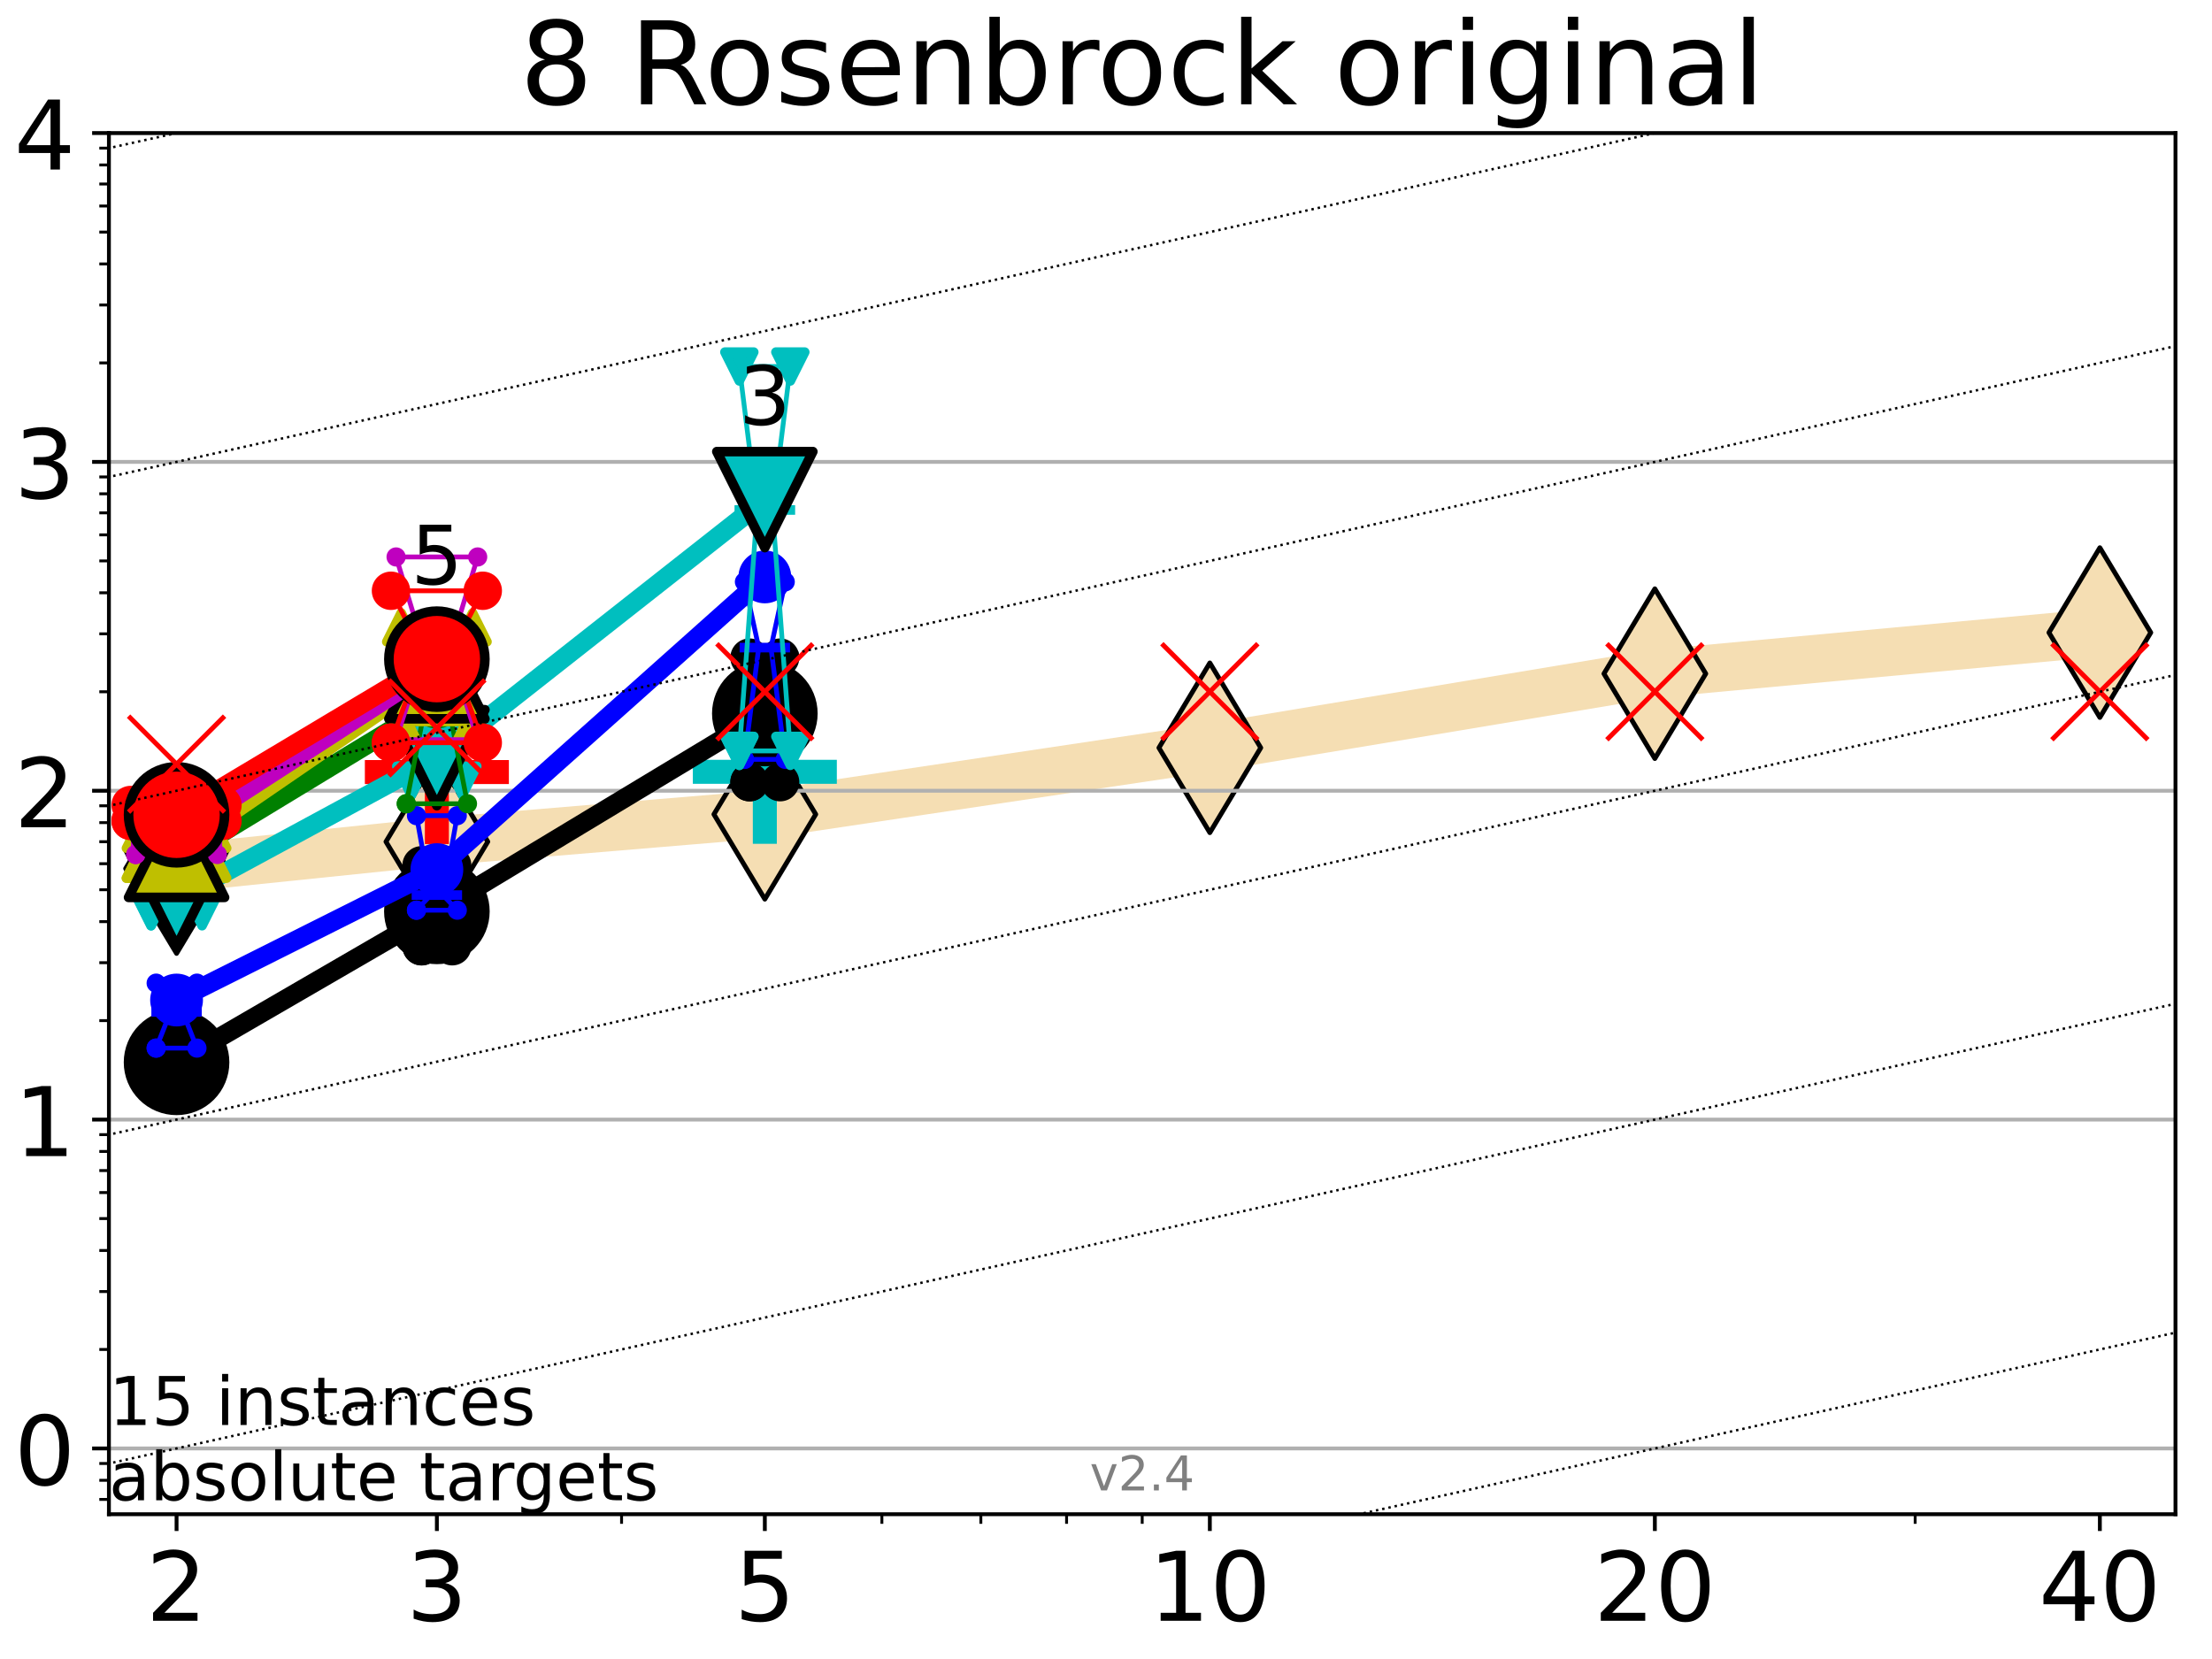 <?xml version="1.0" encoding="utf-8" standalone="no"?>
<!DOCTYPE svg PUBLIC "-//W3C//DTD SVG 1.1//EN"
  "http://www.w3.org/Graphics/SVG/1.1/DTD/svg11.dtd">
<!-- Created with matplotlib (https://matplotlib.org/) -->
<svg height="345.6pt" version="1.1" viewBox="0 0 460.8 345.6" width="460.8pt" xmlns="http://www.w3.org/2000/svg" xmlns:xlink="http://www.w3.org/1999/xlink">
 <defs>
  <style type="text/css">*{stroke-linecap:butt;stroke-linejoin:round;}</style>
 </defs>
 <g id="figure_1">
  <g id="patch_1">
   <path d="M 0 345.6 
L 460.8 345.6 
L 460.8 0 
L 0 0 
z
" style="fill:#ffffff;"/>
  </g>
  <g id="axes_1">
   <g id="patch_2">
    <path d="M 22.69 315.44 
L 453.192 315.44 
L 453.192 27.72 
L 22.69 27.72 
z
" style="fill:#ffffff;"/>
   </g>
   <g id="line2d_1">
    <path clip-path="url(#p4c680c9254)" d="M 36.781 180.936 
L 91.009 175.341 
L 159.329 169.635 
L 252.032 155.779 
L 344.736 140.34 
L 437.439 131.778 
" style="fill:none;stroke:#f5deb3;stroke-linecap:square;stroke-width:10;"/>
    <defs>
     <path d="M -0 17.678 
L 10.607 0 
L 0 -17.678 
L -10.607 -0 
z
" id="m75c52bcaf4" style="stroke:#000000;stroke-linejoin:miter;"/>
    </defs>
    <g clip-path="url(#p4c680c9254)">
     <use style="fill:#f5deb3;stroke:#000000;stroke-linejoin:miter;" x="36.781" xlink:href="#m75c52bcaf4" y="180.936"/>
     <use style="fill:#f5deb3;stroke:#000000;stroke-linejoin:miter;" x="91.009" xlink:href="#m75c52bcaf4" y="175.341"/>
     <use style="fill:#f5deb3;stroke:#000000;stroke-linejoin:miter;" x="159.329" xlink:href="#m75c52bcaf4" y="169.635"/>
     <use style="fill:#f5deb3;stroke:#000000;stroke-linejoin:miter;" x="252.032" xlink:href="#m75c52bcaf4" y="155.779"/>
     <use style="fill:#f5deb3;stroke:#000000;stroke-linejoin:miter;" x="344.736" xlink:href="#m75c52bcaf4" y="140.34"/>
     <use style="fill:#f5deb3;stroke:#000000;stroke-linejoin:miter;" x="437.439" xlink:href="#m75c52bcaf4" y="131.778"/>
    </g>
   </g>
   <g id="line2d_2">
    <defs>
     <path d="M -15 0 
L 15 0 
M 0 15 
L 0 -15 
" id="ma7483a4c95" style="stroke:#00bfbf;stroke-width:5;"/>
    </defs>
    <g clip-path="url(#p4c680c9254)">
     <use style="fill:#00bfbf;stroke:#00bfbf;stroke-width:5;" x="159.329" xlink:href="#ma7483a4c95" y="160.779"/>
    </g>
   </g>
   <g id="line2d_3">
    <defs>
     <path d="M -15 0 
L 15 0 
M 0 15 
L 0 -15 
" id="m744d5985a6" style="stroke:#ff0000;stroke-width:5;"/>
    </defs>
    <g clip-path="url(#p4c680c9254)">
     <use style="fill:#ff0000;stroke:#ff0000;stroke-width:5;" x="91.009" xlink:href="#m744d5985a6" y="160.831"/>
    </g>
   </g>
   <g id="matplotlib.axis_1">
    <g id="xtick_1">
     <g id="line2d_4">
      <defs>
       <path d="M 0 0 
L 0 3.5 
" id="mbab78d0d53" style="stroke:#000000;stroke-width:0.8;"/>
      </defs>
      <g>
       <use style="stroke:#000000;stroke-width:0.8;" x="36.781" xlink:href="#mbab78d0d53" y="315.44"/>
      </g>
     </g>
     <g id="text_1">
      <!-- 2 -->
      <g transform="translate(30.419 337.637)scale(0.2 -0.2)">
       <defs>
        <path d="M 19.188 8.297 
L 53.609 8.297 
L 53.609 0 
L 7.328 0 
L 7.328 8.297 
Q 12.938 14.109 22.625 23.891 
Q 32.328 33.688 34.812 36.531 
Q 39.547 41.844 41.422 45.531 
Q 43.312 49.219 43.312 52.781 
Q 43.312 58.594 39.234 62.25 
Q 35.156 65.922 28.609 65.922 
Q 23.969 65.922 18.812 64.312 
Q 13.672 62.703 7.812 59.422 
L 7.812 69.391 
Q 13.766 71.781 18.938 73 
Q 24.125 74.219 28.422 74.219 
Q 39.75 74.219 46.484 68.547 
Q 53.219 62.891 53.219 53.422 
Q 53.219 48.922 51.531 44.891 
Q 49.859 40.875 45.406 35.406 
Q 44.188 33.984 37.641 27.219 
Q 31.109 20.453 19.188 8.297 
z
" id="DejaVuSans-50"/>
       </defs>
       <use xlink:href="#DejaVuSans-50"/>
      </g>
     </g>
    </g>
    <g id="xtick_2">
     <g id="line2d_5">
      <g>
       <use style="stroke:#000000;stroke-width:0.8;" x="91.009" xlink:href="#mbab78d0d53" y="315.44"/>
      </g>
     </g>
     <g id="text_2">
      <!-- 3 -->
      <g transform="translate(84.647 337.637)scale(0.2 -0.2)">
       <defs>
        <path d="M 40.578 39.312 
Q 47.656 37.797 51.625 33 
Q 55.609 28.219 55.609 21.188 
Q 55.609 10.406 48.188 4.484 
Q 40.766 -1.422 27.094 -1.422 
Q 22.516 -1.422 17.656 -0.516 
Q 12.797 0.391 7.625 2.203 
L 7.625 11.719 
Q 11.719 9.328 16.594 8.109 
Q 21.484 6.891 26.812 6.891 
Q 36.078 6.891 40.938 10.547 
Q 45.797 14.203 45.797 21.188 
Q 45.797 27.641 41.281 31.266 
Q 36.766 34.906 28.719 34.906 
L 20.219 34.906 
L 20.219 43.016 
L 29.109 43.016 
Q 36.375 43.016 40.234 45.922 
Q 44.094 48.828 44.094 54.297 
Q 44.094 59.906 40.109 62.906 
Q 36.141 65.922 28.719 65.922 
Q 24.656 65.922 20.016 65.031 
Q 15.375 64.156 9.812 62.312 
L 9.812 71.094 
Q 15.438 72.656 20.344 73.438 
Q 25.25 74.219 29.594 74.219 
Q 40.828 74.219 47.359 69.109 
Q 53.906 64.016 53.906 55.328 
Q 53.906 49.266 50.438 45.094 
Q 46.969 40.922 40.578 39.312 
z
" id="DejaVuSans-51"/>
       </defs>
       <use xlink:href="#DejaVuSans-51"/>
      </g>
     </g>
    </g>
    <g id="xtick_3">
     <g id="line2d_6">
      <g>
       <use style="stroke:#000000;stroke-width:0.8;" x="159.329" xlink:href="#mbab78d0d53" y="315.44"/>
      </g>
     </g>
     <g id="text_3">
      <!-- 5 -->
      <g transform="translate(152.966 337.637)scale(0.2 -0.2)">
       <defs>
        <path d="M 10.797 72.906 
L 49.516 72.906 
L 49.516 64.594 
L 19.828 64.594 
L 19.828 46.734 
Q 21.969 47.469 24.109 47.828 
Q 26.266 48.188 28.422 48.188 
Q 40.625 48.188 47.75 41.5 
Q 54.891 34.812 54.891 23.391 
Q 54.891 11.625 47.562 5.094 
Q 40.234 -1.422 26.906 -1.422 
Q 22.312 -1.422 17.547 -0.641 
Q 12.797 0.141 7.719 1.703 
L 7.719 11.625 
Q 12.109 9.234 16.797 8.062 
Q 21.484 6.891 26.703 6.891 
Q 35.156 6.891 40.078 11.328 
Q 45.016 15.766 45.016 23.391 
Q 45.016 31 40.078 35.438 
Q 35.156 39.891 26.703 39.891 
Q 22.75 39.891 18.812 39.016 
Q 14.891 38.141 10.797 36.281 
z
" id="DejaVuSans-53"/>
       </defs>
       <use xlink:href="#DejaVuSans-53"/>
      </g>
     </g>
    </g>
    <g id="xtick_4">
     <g id="line2d_7">
      <g>
       <use style="stroke:#000000;stroke-width:0.8;" x="252.032" xlink:href="#mbab78d0d53" y="315.44"/>
      </g>
     </g>
     <g id="text_4">
      <!-- 10 -->
      <g transform="translate(239.307 337.637)scale(0.2 -0.2)">
       <defs>
        <path d="M 12.406 8.297 
L 28.516 8.297 
L 28.516 63.922 
L 10.984 60.406 
L 10.984 69.391 
L 28.422 72.906 
L 38.281 72.906 
L 38.281 8.297 
L 54.391 8.297 
L 54.391 0 
L 12.406 0 
z
" id="DejaVuSans-49"/>
        <path d="M 31.781 66.406 
Q 24.172 66.406 20.328 58.906 
Q 16.5 51.422 16.5 36.375 
Q 16.5 21.391 20.328 13.891 
Q 24.172 6.391 31.781 6.391 
Q 39.453 6.391 43.281 13.891 
Q 47.125 21.391 47.125 36.375 
Q 47.125 51.422 43.281 58.906 
Q 39.453 66.406 31.781 66.406 
z
M 31.781 74.219 
Q 44.047 74.219 50.516 64.516 
Q 56.984 54.828 56.984 36.375 
Q 56.984 17.969 50.516 8.266 
Q 44.047 -1.422 31.781 -1.422 
Q 19.531 -1.422 13.062 8.266 
Q 6.594 17.969 6.594 36.375 
Q 6.594 54.828 13.062 64.516 
Q 19.531 74.219 31.781 74.219 
z
" id="DejaVuSans-48"/>
       </defs>
       <use xlink:href="#DejaVuSans-49"/>
       <use x="63.623" xlink:href="#DejaVuSans-48"/>
      </g>
     </g>
    </g>
    <g id="xtick_5">
     <g id="line2d_8">
      <g>
       <use style="stroke:#000000;stroke-width:0.8;" x="344.736" xlink:href="#mbab78d0d53" y="315.44"/>
      </g>
     </g>
     <g id="text_5">
      <!-- 20 -->
      <g transform="translate(332.011 337.637)scale(0.2 -0.2)">
       <use xlink:href="#DejaVuSans-50"/>
       <use x="63.623" xlink:href="#DejaVuSans-48"/>
      </g>
     </g>
    </g>
    <g id="xtick_6">
     <g id="line2d_9">
      <g>
       <use style="stroke:#000000;stroke-width:0.8;" x="437.439" xlink:href="#mbab78d0d53" y="315.44"/>
      </g>
     </g>
     <g id="text_6">
      <!-- 40 -->
      <g transform="translate(424.714 337.637)scale(0.2 -0.2)">
       <defs>
        <path d="M 37.797 64.312 
L 12.891 25.391 
L 37.797 25.391 
z
M 35.203 72.906 
L 47.609 72.906 
L 47.609 25.391 
L 58.016 25.391 
L 58.016 17.188 
L 47.609 17.188 
L 47.609 0 
L 37.797 0 
L 37.797 17.188 
L 4.891 17.188 
L 4.891 26.703 
z
" id="DejaVuSans-52"/>
       </defs>
       <use xlink:href="#DejaVuSans-52"/>
       <use x="63.623" xlink:href="#DejaVuSans-48"/>
      </g>
     </g>
    </g>
    <g id="xtick_7">
     <g id="line2d_10">
      <defs>
       <path d="M 0 0 
L 0 2 
" id="m9433dffe07" style="stroke:#000000;stroke-width:0.6;"/>
      </defs>
      <g>
       <use style="stroke:#000000;stroke-width:0.6;" x="129.485" xlink:href="#m9433dffe07" y="315.44"/>
      </g>
     </g>
    </g>
    <g id="xtick_8">
     <g id="line2d_11">
      <g>
       <use style="stroke:#000000;stroke-width:0.6;" x="183.713" xlink:href="#m9433dffe07" y="315.44"/>
      </g>
     </g>
    </g>
    <g id="xtick_9">
     <g id="line2d_12">
      <g>
       <use style="stroke:#000000;stroke-width:0.6;" x="204.329" xlink:href="#m9433dffe07" y="315.44"/>
      </g>
     </g>
    </g>
    <g id="xtick_10">
     <g id="line2d_13">
      <g>
       <use style="stroke:#000000;stroke-width:0.6;" x="222.188" xlink:href="#m9433dffe07" y="315.44"/>
      </g>
     </g>
    </g>
    <g id="xtick_11">
     <g id="line2d_14">
      <g>
       <use style="stroke:#000000;stroke-width:0.6;" x="237.941" xlink:href="#m9433dffe07" y="315.44"/>
      </g>
     </g>
    </g>
    <g id="xtick_12">
     <g id="line2d_15">
      <g>
       <use style="stroke:#000000;stroke-width:0.6;" x="398.964" xlink:href="#m9433dffe07" y="315.44"/>
      </g>
     </g>
    </g>
   </g>
   <g id="matplotlib.axis_2">
    <g id="ytick_1">
     <g id="line2d_16">
      <path clip-path="url(#p4c680c9254)" d="M 22.69 301.739 
L 453.192 301.739 
" style="fill:none;stroke:#b0b0b0;stroke-linecap:square;stroke-width:0.8;"/>
     </g>
     <g id="line2d_17">
      <defs>
       <path d="M 0 0 
L -3.5 0 
" id="md9d29420f8" style="stroke:#000000;stroke-width:0.8;"/>
      </defs>
      <g>
       <use style="stroke:#000000;stroke-width:0.8;" x="22.69" xlink:href="#md9d29420f8" y="301.739"/>
      </g>
     </g>
     <g id="text_7">
      <!-- 0 -->
      <g transform="translate(2.965 309.337)scale(0.2 -0.2)">
       <use xlink:href="#DejaVuSans-48"/>
      </g>
     </g>
    </g>
    <g id="ytick_2">
     <g id="line2d_18">
      <path clip-path="url(#p4c680c9254)" d="M 22.69 233.234 
L 453.192 233.234 
" style="fill:none;stroke:#b0b0b0;stroke-linecap:square;stroke-width:0.8;"/>
     </g>
     <g id="line2d_19">
      <g>
       <use style="stroke:#000000;stroke-width:0.8;" x="22.69" xlink:href="#md9d29420f8" y="233.234"/>
      </g>
     </g>
     <g id="text_8">
      <!-- 1 -->
      <g transform="translate(2.965 240.833)scale(0.2 -0.2)">
       <use xlink:href="#DejaVuSans-49"/>
      </g>
     </g>
    </g>
    <g id="ytick_3">
     <g id="line2d_20">
      <path clip-path="url(#p4c680c9254)" d="M 22.69 164.73 
L 453.192 164.73 
" style="fill:none;stroke:#b0b0b0;stroke-linecap:square;stroke-width:0.8;"/>
     </g>
     <g id="line2d_21">
      <g>
       <use style="stroke:#000000;stroke-width:0.8;" x="22.69" xlink:href="#md9d29420f8" y="164.73"/>
      </g>
     </g>
     <g id="text_9">
      <!-- 2 -->
      <g transform="translate(2.965 172.328)scale(0.2 -0.2)">
       <use xlink:href="#DejaVuSans-50"/>
      </g>
     </g>
    </g>
    <g id="ytick_4">
     <g id="line2d_22">
      <path clip-path="url(#p4c680c9254)" d="M 22.69 96.225 
L 453.192 96.225 
" style="fill:none;stroke:#b0b0b0;stroke-linecap:square;stroke-width:0.8;"/>
     </g>
     <g id="line2d_23">
      <g>
       <use style="stroke:#000000;stroke-width:0.8;" x="22.69" xlink:href="#md9d29420f8" y="96.225"/>
      </g>
     </g>
     <g id="text_10">
      <!-- 3 -->
      <g transform="translate(2.965 103.823)scale(0.2 -0.2)">
       <use xlink:href="#DejaVuSans-51"/>
      </g>
     </g>
    </g>
    <g id="ytick_5">
     <g id="line2d_24">
      <path clip-path="url(#p4c680c9254)" d="M 22.69 27.72 
L 453.192 27.72 
" style="fill:none;stroke:#b0b0b0;stroke-linecap:square;stroke-width:0.8;"/>
     </g>
     <g id="line2d_25">
      <g>
       <use style="stroke:#000000;stroke-width:0.8;" x="22.69" xlink:href="#md9d29420f8" y="27.72"/>
      </g>
     </g>
     <g id="text_11">
      <!-- 4 -->
      <g transform="translate(2.965 35.318)scale(0.2 -0.2)">
       <use xlink:href="#DejaVuSans-52"/>
      </g>
     </g>
    </g>
    <g id="ytick_6">
     <g id="line2d_26">
      <defs>
       <path d="M 0 0 
L -2 0 
" id="meebbe3488b" style="stroke:#000000;stroke-width:0.6;"/>
      </defs>
      <g>
       <use style="stroke:#000000;stroke-width:0.6;" x="22.69" xlink:href="#meebbe3488b" y="312.351"/>
      </g>
     </g>
    </g>
    <g id="ytick_7">
     <g id="line2d_27">
      <g>
       <use style="stroke:#000000;stroke-width:0.6;" x="22.69" xlink:href="#meebbe3488b" y="308.378"/>
      </g>
     </g>
    </g>
    <g id="ytick_8">
     <g id="line2d_28">
      <g>
       <use style="stroke:#000000;stroke-width:0.6;" x="22.69" xlink:href="#meebbe3488b" y="304.874"/>
      </g>
     </g>
    </g>
    <g id="ytick_9">
     <g id="line2d_29">
      <g>
       <use style="stroke:#000000;stroke-width:0.6;" x="22.69" xlink:href="#meebbe3488b" y="281.117"/>
      </g>
     </g>
    </g>
    <g id="ytick_10">
     <g id="line2d_30">
      <g>
       <use style="stroke:#000000;stroke-width:0.6;" x="22.69" xlink:href="#meebbe3488b" y="269.054"/>
      </g>
     </g>
    </g>
    <g id="ytick_11">
     <g id="line2d_31">
      <g>
       <use style="stroke:#000000;stroke-width:0.6;" x="22.69" xlink:href="#meebbe3488b" y="260.495"/>
      </g>
     </g>
    </g>
    <g id="ytick_12">
     <g id="line2d_32">
      <g>
       <use style="stroke:#000000;stroke-width:0.6;" x="22.69" xlink:href="#meebbe3488b" y="253.856"/>
      </g>
     </g>
    </g>
    <g id="ytick_13">
     <g id="line2d_33">
      <g>
       <use style="stroke:#000000;stroke-width:0.6;" x="22.69" xlink:href="#meebbe3488b" y="248.432"/>
      </g>
     </g>
    </g>
    <g id="ytick_14">
     <g id="line2d_34">
      <g>
       <use style="stroke:#000000;stroke-width:0.6;" x="22.69" xlink:href="#meebbe3488b" y="243.846"/>
      </g>
     </g>
    </g>
    <g id="ytick_15">
     <g id="line2d_35">
      <g>
       <use style="stroke:#000000;stroke-width:0.6;" x="22.69" xlink:href="#meebbe3488b" y="239.873"/>
      </g>
     </g>
    </g>
    <g id="ytick_16">
     <g id="line2d_36">
      <g>
       <use style="stroke:#000000;stroke-width:0.6;" x="22.69" xlink:href="#meebbe3488b" y="236.369"/>
      </g>
     </g>
    </g>
    <g id="ytick_17">
     <g id="line2d_37">
      <g>
       <use style="stroke:#000000;stroke-width:0.6;" x="22.69" xlink:href="#meebbe3488b" y="212.612"/>
      </g>
     </g>
    </g>
    <g id="ytick_18">
     <g id="line2d_38">
      <g>
       <use style="stroke:#000000;stroke-width:0.6;" x="22.69" xlink:href="#meebbe3488b" y="200.549"/>
      </g>
     </g>
    </g>
    <g id="ytick_19">
     <g id="line2d_39">
      <g>
       <use style="stroke:#000000;stroke-width:0.6;" x="22.69" xlink:href="#meebbe3488b" y="191.99"/>
      </g>
     </g>
    </g>
    <g id="ytick_20">
     <g id="line2d_40">
      <g>
       <use style="stroke:#000000;stroke-width:0.6;" x="22.69" xlink:href="#meebbe3488b" y="185.352"/>
      </g>
     </g>
    </g>
    <g id="ytick_21">
     <g id="line2d_41">
      <g>
       <use style="stroke:#000000;stroke-width:0.6;" x="22.69" xlink:href="#meebbe3488b" y="179.927"/>
      </g>
     </g>
    </g>
    <g id="ytick_22">
     <g id="line2d_42">
      <g>
       <use style="stroke:#000000;stroke-width:0.6;" x="22.69" xlink:href="#meebbe3488b" y="175.341"/>
      </g>
     </g>
    </g>
    <g id="ytick_23">
     <g id="line2d_43">
      <g>
       <use style="stroke:#000000;stroke-width:0.6;" x="22.69" xlink:href="#meebbe3488b" y="171.368"/>
      </g>
     </g>
    </g>
    <g id="ytick_24">
     <g id="line2d_44">
      <g>
       <use style="stroke:#000000;stroke-width:0.6;" x="22.69" xlink:href="#meebbe3488b" y="167.864"/>
      </g>
     </g>
    </g>
    <g id="ytick_25">
     <g id="line2d_45">
      <g>
       <use style="stroke:#000000;stroke-width:0.6;" x="22.69" xlink:href="#meebbe3488b" y="144.108"/>
      </g>
     </g>
    </g>
    <g id="ytick_26">
     <g id="line2d_46">
      <g>
       <use style="stroke:#000000;stroke-width:0.6;" x="22.69" xlink:href="#meebbe3488b" y="132.044"/>
      </g>
     </g>
    </g>
    <g id="ytick_27">
     <g id="line2d_47">
      <g>
       <use style="stroke:#000000;stroke-width:0.6;" x="22.69" xlink:href="#meebbe3488b" y="123.486"/>
      </g>
     </g>
    </g>
    <g id="ytick_28">
     <g id="line2d_48">
      <g>
       <use style="stroke:#000000;stroke-width:0.6;" x="22.69" xlink:href="#meebbe3488b" y="116.847"/>
      </g>
     </g>
    </g>
    <g id="ytick_29">
     <g id="line2d_49">
      <g>
       <use style="stroke:#000000;stroke-width:0.6;" x="22.69" xlink:href="#meebbe3488b" y="111.422"/>
      </g>
     </g>
    </g>
    <g id="ytick_30">
     <g id="line2d_50">
      <g>
       <use style="stroke:#000000;stroke-width:0.6;" x="22.69" xlink:href="#meebbe3488b" y="106.836"/>
      </g>
     </g>
    </g>
    <g id="ytick_31">
     <g id="line2d_51">
      <g>
       <use style="stroke:#000000;stroke-width:0.6;" x="22.69" xlink:href="#meebbe3488b" y="102.864"/>
      </g>
     </g>
    </g>
    <g id="ytick_32">
     <g id="line2d_52">
      <g>
       <use style="stroke:#000000;stroke-width:0.6;" x="22.69" xlink:href="#meebbe3488b" y="99.359"/>
      </g>
     </g>
    </g>
    <g id="ytick_33">
     <g id="line2d_53">
      <g>
       <use style="stroke:#000000;stroke-width:0.6;" x="22.69" xlink:href="#meebbe3488b" y="75.603"/>
      </g>
     </g>
    </g>
    <g id="ytick_34">
     <g id="line2d_54">
      <g>
       <use style="stroke:#000000;stroke-width:0.6;" x="22.69" xlink:href="#meebbe3488b" y="63.54"/>
      </g>
     </g>
    </g>
    <g id="ytick_35">
     <g id="line2d_55">
      <g>
       <use style="stroke:#000000;stroke-width:0.6;" x="22.69" xlink:href="#meebbe3488b" y="54.981"/>
      </g>
     </g>
    </g>
    <g id="ytick_36">
     <g id="line2d_56">
      <g>
       <use style="stroke:#000000;stroke-width:0.6;" x="22.69" xlink:href="#meebbe3488b" y="48.342"/>
      </g>
     </g>
    </g>
    <g id="ytick_37">
     <g id="line2d_57">
      <g>
       <use style="stroke:#000000;stroke-width:0.6;" x="22.69" xlink:href="#meebbe3488b" y="42.918"/>
      </g>
     </g>
    </g>
    <g id="ytick_38">
     <g id="line2d_58">
      <g>
       <use style="stroke:#000000;stroke-width:0.6;" x="22.69" xlink:href="#meebbe3488b" y="38.332"/>
      </g>
     </g>
    </g>
    <g id="ytick_39">
     <g id="line2d_59">
      <g>
       <use style="stroke:#000000;stroke-width:0.6;" x="22.69" xlink:href="#meebbe3488b" y="34.359"/>
      </g>
     </g>
    </g>
    <g id="ytick_40">
     <g id="line2d_60">
      <g>
       <use style="stroke:#000000;stroke-width:0.6;" x="22.69" xlink:href="#meebbe3488b" y="30.855"/>
      </g>
     </g>
    </g>
   </g>
   <g id="line2d_61">
    <path clip-path="url(#p4c680c9254)" d="M 33.594 224.306 
L 35.825 218.336 
L 33.594 217.447 
L 39.968 217.447 
L 37.737 218.336 
L 39.968 224.306 
L 33.594 224.306 
" style="fill:none;stroke:#000000;stroke-linecap:square;"/>
   </g>
   <g id="line2d_62">
    <path clip-path="url(#p4c680c9254)" d="M 33.594 224.306 
L 39.968 224.306 
L 39.968 217.447 
L 33.594 217.447 
L 33.594 224.306 
" style="fill:none;"/>
    <defs>
     <path d="M 0 3 
C 0.796 3 1.559 2.684 2.121 2.121 
C 2.684 1.559 3 0.796 3 0 
C 3 -0.796 2.684 -1.559 2.121 -2.121 
C 1.559 -2.684 0.796 -3 0 -3 
C -0.796 -3 -1.559 -2.684 -2.121 -2.121 
C -2.684 -1.559 -3 -0.796 -3 0 
C -3 0.796 -2.684 1.559 -2.121 2.121 
C -1.559 2.684 -0.796 3 0 3 
z
" id="m9bd1f8e6c5" style="stroke:#000000;stroke-width:2;"/>
    </defs>
    <g clip-path="url(#p4c680c9254)">
     <use style="stroke:#000000;stroke-width:2;" x="33.594" xlink:href="#m9bd1f8e6c5" y="224.306"/>
     <use style="stroke:#000000;stroke-width:2;" x="39.968" xlink:href="#m9bd1f8e6c5" y="224.306"/>
     <use style="stroke:#000000;stroke-width:2;" x="39.968" xlink:href="#m9bd1f8e6c5" y="217.447"/>
     <use style="stroke:#000000;stroke-width:2;" x="33.594" xlink:href="#m9bd1f8e6c5" y="217.447"/>
     <use style="stroke:#000000;stroke-width:2;" x="33.594" xlink:href="#m9bd1f8e6c5" y="224.306"/>
    </g>
   </g>
   <g id="line2d_63">
    <path clip-path="url(#p4c680c9254)" d="M 33.594 218.336 
L 39.968 218.336 
" style="fill:none;stroke:#000000;stroke-linecap:square;stroke-width:2;"/>
   </g>
   <g id="line2d_64">
    <path clip-path="url(#p4c680c9254)" d="M 87.823 197.119 
L 90.053 189.609 
L 87.823 180.26 
L 94.196 180.26 
L 91.965 189.609 
L 94.196 197.119 
L 87.823 197.119 
" style="fill:none;stroke:#000000;stroke-linecap:square;"/>
   </g>
   <g id="line2d_65">
    <path clip-path="url(#p4c680c9254)" d="M 87.823 197.119 
L 94.196 197.119 
L 94.196 180.26 
L 87.823 180.26 
L 87.823 197.119 
" style="fill:none;"/>
    <g clip-path="url(#p4c680c9254)">
     <use style="stroke:#000000;stroke-width:2;" x="87.823" xlink:href="#m9bd1f8e6c5" y="197.119"/>
     <use style="stroke:#000000;stroke-width:2;" x="94.196" xlink:href="#m9bd1f8e6c5" y="197.119"/>
     <use style="stroke:#000000;stroke-width:2;" x="94.196" xlink:href="#m9bd1f8e6c5" y="180.26"/>
     <use style="stroke:#000000;stroke-width:2;" x="87.823" xlink:href="#m9bd1f8e6c5" y="180.26"/>
     <use style="stroke:#000000;stroke-width:2;" x="87.823" xlink:href="#m9bd1f8e6c5" y="197.119"/>
    </g>
   </g>
   <g id="line2d_66">
    <path clip-path="url(#p4c680c9254)" d="M 87.823 189.609 
L 94.196 189.609 
" style="fill:none;stroke:#000000;stroke-linecap:square;stroke-width:2;"/>
   </g>
   <g id="line2d_67">
    <path clip-path="url(#p4c680c9254)" d="M 156.142 162.94 
L 158.373 151.749 
L 156.142 136.997 
L 162.515 136.997 
L 160.285 151.749 
L 162.515 162.94 
L 156.142 162.94 
" style="fill:none;stroke:#000000;stroke-linecap:square;"/>
   </g>
   <g id="line2d_68">
    <path clip-path="url(#p4c680c9254)" d="M 156.142 162.94 
L 162.515 162.94 
L 162.515 136.997 
L 156.142 136.997 
L 156.142 162.94 
" style="fill:none;"/>
    <g clip-path="url(#p4c680c9254)">
     <use style="stroke:#000000;stroke-width:2;" x="156.142" xlink:href="#m9bd1f8e6c5" y="162.94"/>
     <use style="stroke:#000000;stroke-width:2;" x="162.515" xlink:href="#m9bd1f8e6c5" y="162.94"/>
     <use style="stroke:#000000;stroke-width:2;" x="162.515" xlink:href="#m9bd1f8e6c5" y="136.997"/>
     <use style="stroke:#000000;stroke-width:2;" x="156.142" xlink:href="#m9bd1f8e6c5" y="136.997"/>
     <use style="stroke:#000000;stroke-width:2;" x="156.142" xlink:href="#m9bd1f8e6c5" y="162.94"/>
    </g>
   </g>
   <g id="line2d_69">
    <path clip-path="url(#p4c680c9254)" d="M 156.142 151.749 
L 162.515 151.749 
" style="fill:none;stroke:#000000;stroke-linecap:square;stroke-width:2;"/>
   </g>
   <g id="line2d_70">
    <path clip-path="url(#p4c680c9254)" d="M 36.781 221.304 
L 91.009 189.854 
" style="fill:none;stroke:#000000;stroke-linecap:square;stroke-width:4;"/>
   </g>
   <g id="line2d_71">
    <path clip-path="url(#p4c680c9254)" d="M 91.009 189.854 
L 159.329 148.636 
" style="fill:none;stroke:#000000;stroke-linecap:square;stroke-width:4;"/>
   </g>
   <g id="line2d_72">
    <path clip-path="url(#p4c680c9254)" d="M 36.781 221.304 
L 91.009 189.854 
L 159.329 148.636 
" style="fill:none;"/>
    <defs>
     <path d="M 0 10 
C 2.652 10 5.196 8.946 7.071 7.071 
C 8.946 5.196 10 2.652 10 0 
C 10 -2.652 8.946 -5.196 7.071 -7.071 
C 5.196 -8.946 2.652 -10 0 -10 
C -2.652 -10 -5.196 -8.946 -7.071 -7.071 
C -8.946 -5.196 -10 -2.652 -10 0 
C -10 2.652 -8.946 5.196 -7.071 7.071 
C -5.196 8.946 -2.652 10 0 10 
z
" id="m0296a76d48" style="stroke:#000000;stroke-width:2;"/>
    </defs>
    <g clip-path="url(#p4c680c9254)">
     <use style="stroke:#000000;stroke-width:2;" x="36.781" xlink:href="#m0296a76d48" y="221.304"/>
     <use style="stroke:#000000;stroke-width:2;" x="91.009" xlink:href="#m0296a76d48" y="189.854"/>
     <use style="stroke:#000000;stroke-width:2;" x="159.329" xlink:href="#m0296a76d48" y="148.636"/>
    </g>
   </g>
   <g id="line2d_73">
    <path clip-path="url(#p4c680c9254)" d="M 32.532 218.336 
L 35.507 210.809 
L 32.532 204.807 
L 41.03 204.807 
L 38.056 210.809 
L 41.03 218.336 
L 32.532 218.336 
" style="fill:none;stroke:#0000ff;stroke-linecap:square;"/>
   </g>
   <g id="line2d_74">
    <path clip-path="url(#p4c680c9254)" d="M 32.532 218.336 
L 41.03 218.336 
L 41.03 204.807 
L 32.532 204.807 
L 32.532 218.336 
" style="fill:none;"/>
    <defs>
     <path d="M 0 1.5 
C 0.398 1.5 0.779 1.342 1.061 1.061 
C 1.342 0.779 1.5 0.398 1.5 0 
C 1.5 -0.398 1.342 -0.779 1.061 -1.061 
C 0.779 -1.342 0.398 -1.5 0 -1.5 
C -0.398 -1.5 -0.779 -1.342 -1.061 -1.061 
C -1.342 -0.779 -1.5 -0.398 -1.5 0 
C -1.5 0.398 -1.342 0.779 -1.061 1.061 
C -0.779 1.342 -0.398 1.5 0 1.5 
z
" id="mfe34193053" style="stroke:#0000ff;"/>
    </defs>
    <g clip-path="url(#p4c680c9254)">
     <use style="fill:#0000ff;stroke:#0000ff;" x="32.532" xlink:href="#mfe34193053" y="218.336"/>
     <use style="fill:#0000ff;stroke:#0000ff;" x="41.03" xlink:href="#mfe34193053" y="218.336"/>
     <use style="fill:#0000ff;stroke:#0000ff;" x="41.03" xlink:href="#mfe34193053" y="204.807"/>
     <use style="fill:#0000ff;stroke:#0000ff;" x="32.532" xlink:href="#mfe34193053" y="204.807"/>
     <use style="fill:#0000ff;stroke:#0000ff;" x="32.532" xlink:href="#mfe34193053" y="218.336"/>
    </g>
   </g>
   <g id="line2d_75">
    <path clip-path="url(#p4c680c9254)" d="M 32.532 210.809 
L 41.03 210.809 
" style="fill:none;stroke:#0000ff;stroke-linecap:square;stroke-width:2;"/>
   </g>
   <g id="line2d_76">
    <path clip-path="url(#p4c680c9254)" d="M 86.76 189.609 
L 89.735 186.463 
L 86.76 169.917 
L 95.258 169.917 
L 92.284 186.463 
L 95.258 189.609 
L 86.76 189.609 
" style="fill:none;stroke:#0000ff;stroke-linecap:square;"/>
   </g>
   <g id="line2d_77">
    <path clip-path="url(#p4c680c9254)" d="M 86.76 189.609 
L 95.258 189.609 
L 95.258 169.917 
L 86.76 169.917 
L 86.76 189.609 
" style="fill:none;"/>
    <g clip-path="url(#p4c680c9254)">
     <use style="fill:#0000ff;stroke:#0000ff;" x="86.76" xlink:href="#mfe34193053" y="189.609"/>
     <use style="fill:#0000ff;stroke:#0000ff;" x="95.258" xlink:href="#mfe34193053" y="189.609"/>
     <use style="fill:#0000ff;stroke:#0000ff;" x="95.258" xlink:href="#mfe34193053" y="169.917"/>
     <use style="fill:#0000ff;stroke:#0000ff;" x="86.76" xlink:href="#mfe34193053" y="169.917"/>
     <use style="fill:#0000ff;stroke:#0000ff;" x="86.76" xlink:href="#mfe34193053" y="189.609"/>
    </g>
   </g>
   <g id="line2d_78">
    <path clip-path="url(#p4c680c9254)" d="M 86.76 186.463 
L 95.258 186.463 
" style="fill:none;stroke:#0000ff;stroke-linecap:square;stroke-width:2;"/>
   </g>
   <g id="line2d_79">
    <path clip-path="url(#p4c680c9254)" d="M 155.08 158.186 
L 158.054 134.905 
L 155.08 121.21 
L 163.578 121.21 
L 160.603 134.905 
L 163.578 158.186 
L 155.08 158.186 
" style="fill:none;stroke:#0000ff;stroke-linecap:square;"/>
   </g>
   <g id="line2d_80">
    <path clip-path="url(#p4c680c9254)" d="M 155.08 158.186 
L 163.578 158.186 
L 163.578 121.21 
L 155.08 121.21 
L 155.08 158.186 
" style="fill:none;"/>
    <g clip-path="url(#p4c680c9254)">
     <use style="fill:#0000ff;stroke:#0000ff;" x="155.08" xlink:href="#mfe34193053" y="158.186"/>
     <use style="fill:#0000ff;stroke:#0000ff;" x="163.578" xlink:href="#mfe34193053" y="158.186"/>
     <use style="fill:#0000ff;stroke:#0000ff;" x="163.578" xlink:href="#mfe34193053" y="121.21"/>
     <use style="fill:#0000ff;stroke:#0000ff;" x="155.08" xlink:href="#mfe34193053" y="121.21"/>
     <use style="fill:#0000ff;stroke:#0000ff;" x="155.08" xlink:href="#mfe34193053" y="158.186"/>
    </g>
   </g>
   <g id="line2d_81">
    <path clip-path="url(#p4c680c9254)" d="M 155.08 134.905 
L 163.578 134.905 
" style="fill:none;stroke:#0000ff;stroke-linecap:square;stroke-width:2;"/>
   </g>
   <g id="line2d_82">
    <path clip-path="url(#p4c680c9254)" d="M 36.781 208.325 
L 91.009 181.156 
" style="fill:none;stroke:#0000ff;stroke-linecap:square;stroke-width:4;"/>
   </g>
   <g id="line2d_83">
    <path clip-path="url(#p4c680c9254)" d="M 91.009 181.156 
L 159.329 120.183 
" style="fill:none;stroke:#0000ff;stroke-linecap:square;stroke-width:4;"/>
   </g>
   <g id="line2d_84">
    <path clip-path="url(#p4c680c9254)" d="M 36.781 208.325 
L 91.009 181.156 
L 159.329 120.183 
" style="fill:none;"/>
    <defs>
     <path d="M 0 5 
C 1.326 5 2.598 4.473 3.536 3.536 
C 4.473 2.598 5 1.326 5 0 
C 5 -1.326 4.473 -2.598 3.536 -3.536 
C 2.598 -4.473 1.326 -5 0 -5 
C -1.326 -5 -2.598 -4.473 -3.536 -3.536 
C -4.473 -2.598 -5 -1.326 -5 0 
C -5 1.326 -4.473 2.598 -3.536 3.536 
C -2.598 4.473 -1.326 5 0 5 
z
" id="m1e99374bc8" style="stroke:#0000ff;"/>
    </defs>
    <g clip-path="url(#p4c680c9254)">
     <use style="fill:#0000ff;stroke:#0000ff;" x="36.781" xlink:href="#m1e99374bc8" y="208.325"/>
     <use style="fill:#0000ff;stroke:#0000ff;" x="91.009" xlink:href="#m1e99374bc8" y="181.156"/>
     <use style="fill:#0000ff;stroke:#0000ff;" x="159.329" xlink:href="#m1e99374bc8" y="120.183"/>
    </g>
   </g>
   <g id="line2d_85">
    <path clip-path="url(#p4c680c9254)" d="M 31.47 189.839 
L 35.188 184.617 
L 31.47 180.176 
L 42.093 180.176 
L 38.375 184.617 
L 42.093 189.839 
L 31.47 189.839 
" style="fill:none;stroke:#00bfbf;stroke-linecap:square;"/>
   </g>
   <g id="line2d_86">
    <path clip-path="url(#p4c680c9254)" d="M 31.47 189.839 
L 42.093 189.839 
L 42.093 180.176 
L 31.47 180.176 
L 31.47 189.839 
" style="fill:none;"/>
    <defs>
     <path d="M -0 3 
L 3 -3 
L -3 -3 
z
" id="m279dbf9190" style="stroke:#00bfbf;stroke-linejoin:miter;stroke-width:2;"/>
    </defs>
    <g clip-path="url(#p4c680c9254)">
     <use style="fill:#00bfbf;stroke:#00bfbf;stroke-linejoin:miter;stroke-width:2;" x="31.47" xlink:href="#m279dbf9190" y="189.839"/>
     <use style="fill:#00bfbf;stroke:#00bfbf;stroke-linejoin:miter;stroke-width:2;" x="42.093" xlink:href="#m279dbf9190" y="189.839"/>
     <use style="fill:#00bfbf;stroke:#00bfbf;stroke-linejoin:miter;stroke-width:2;" x="42.093" xlink:href="#m279dbf9190" y="180.176"/>
     <use style="fill:#00bfbf;stroke:#00bfbf;stroke-linejoin:miter;stroke-width:2;" x="31.47" xlink:href="#m279dbf9190" y="180.176"/>
     <use style="fill:#00bfbf;stroke:#00bfbf;stroke-linejoin:miter;stroke-width:2;" x="31.47" xlink:href="#m279dbf9190" y="189.839"/>
    </g>
   </g>
   <g id="line2d_87">
    <path clip-path="url(#p4c680c9254)" d="M 31.47 184.617 
L 42.093 184.617 
" style="fill:none;stroke:#00bfbf;stroke-linecap:square;stroke-width:2;"/>
   </g>
   <g id="line2d_88">
    <path clip-path="url(#p4c680c9254)" d="M 85.698 162.624 
L 89.416 146.508 
L 85.698 138.766 
L 96.321 138.766 
L 92.603 146.508 
L 96.321 162.624 
L 85.698 162.624 
" style="fill:none;stroke:#00bfbf;stroke-linecap:square;"/>
   </g>
   <g id="line2d_89">
    <path clip-path="url(#p4c680c9254)" d="M 85.698 162.624 
L 96.321 162.624 
L 96.321 138.766 
L 85.698 138.766 
L 85.698 162.624 
" style="fill:none;"/>
    <g clip-path="url(#p4c680c9254)">
     <use style="fill:#00bfbf;stroke:#00bfbf;stroke-linejoin:miter;stroke-width:2;" x="85.698" xlink:href="#m279dbf9190" y="162.624"/>
     <use style="fill:#00bfbf;stroke:#00bfbf;stroke-linejoin:miter;stroke-width:2;" x="96.321" xlink:href="#m279dbf9190" y="162.624"/>
     <use style="fill:#00bfbf;stroke:#00bfbf;stroke-linejoin:miter;stroke-width:2;" x="96.321" xlink:href="#m279dbf9190" y="138.766"/>
     <use style="fill:#00bfbf;stroke:#00bfbf;stroke-linejoin:miter;stroke-width:2;" x="85.698" xlink:href="#m279dbf9190" y="138.766"/>
     <use style="fill:#00bfbf;stroke:#00bfbf;stroke-linejoin:miter;stroke-width:2;" x="85.698" xlink:href="#m279dbf9190" y="162.624"/>
    </g>
   </g>
   <g id="line2d_90">
    <path clip-path="url(#p4c680c9254)" d="M 85.698 146.508 
L 96.321 146.508 
" style="fill:none;stroke:#00bfbf;stroke-linecap:square;stroke-width:2;"/>
   </g>
   <g id="line2d_91">
    <path clip-path="url(#p4c680c9254)" d="M 154.017 156.425 
L 157.735 106.239 
L 154.017 76.35 
L 164.64 76.35 
L 160.922 106.239 
L 164.64 156.425 
L 154.017 156.425 
" style="fill:none;stroke:#00bfbf;stroke-linecap:square;"/>
   </g>
   <g id="line2d_92">
    <path clip-path="url(#p4c680c9254)" d="M 154.017 156.425 
L 164.64 156.425 
L 164.64 76.35 
L 154.017 76.35 
L 154.017 156.425 
" style="fill:none;"/>
    <g clip-path="url(#p4c680c9254)">
     <use style="fill:#00bfbf;stroke:#00bfbf;stroke-linejoin:miter;stroke-width:2;" x="154.017" xlink:href="#m279dbf9190" y="156.425"/>
     <use style="fill:#00bfbf;stroke:#00bfbf;stroke-linejoin:miter;stroke-width:2;" x="164.64" xlink:href="#m279dbf9190" y="156.425"/>
     <use style="fill:#00bfbf;stroke:#00bfbf;stroke-linejoin:miter;stroke-width:2;" x="164.64" xlink:href="#m279dbf9190" y="76.35"/>
     <use style="fill:#00bfbf;stroke:#00bfbf;stroke-linejoin:miter;stroke-width:2;" x="154.017" xlink:href="#m279dbf9190" y="76.35"/>
     <use style="fill:#00bfbf;stroke:#00bfbf;stroke-linejoin:miter;stroke-width:2;" x="154.017" xlink:href="#m279dbf9190" y="156.425"/>
    </g>
   </g>
   <g id="line2d_93">
    <path clip-path="url(#p4c680c9254)" d="M 154.017 106.239 
L 164.64 106.239 
" style="fill:none;stroke:#00bfbf;stroke-linecap:square;stroke-width:2;"/>
   </g>
   <g id="line2d_94">
    <path clip-path="url(#p4c680c9254)" d="M 36.781 187.192 
L 91.009 157.844 
" style="fill:none;stroke:#00bfbf;stroke-linecap:square;stroke-width:4;"/>
   </g>
   <g id="line2d_95">
    <path clip-path="url(#p4c680c9254)" d="M 91.009 157.844 
L 159.329 104.078 
" style="fill:none;stroke:#00bfbf;stroke-linecap:square;stroke-width:4;"/>
   </g>
   <g id="line2d_96">
    <path clip-path="url(#p4c680c9254)" d="M 36.781 187.192 
L 91.009 157.844 
L 159.329 104.078 
" style="fill:none;"/>
    <defs>
     <path d="M -0 10 
L 10 -10 
L -10 -10 
z
" id="m6088c53596" style="stroke:#000000;stroke-linejoin:miter;stroke-width:2;"/>
    </defs>
    <g clip-path="url(#p4c680c9254)">
     <use style="fill:#00bfbf;stroke:#000000;stroke-linejoin:miter;stroke-width:2;" x="36.781" xlink:href="#m6088c53596" y="187.192"/>
     <use style="fill:#00bfbf;stroke:#000000;stroke-linejoin:miter;stroke-width:2;" x="91.009" xlink:href="#m6088c53596" y="157.844"/>
     <use style="fill:#00bfbf;stroke:#000000;stroke-linejoin:miter;stroke-width:2;" x="159.329" xlink:href="#m6088c53596" y="104.078"/>
    </g>
   </g>
   <g id="line2d_97">
    <path clip-path="url(#p4c680c9254)" d="M 30.408 182.516 
L 34.869 179.927 
L 30.408 177.318 
L 43.155 177.318 
L 38.693 179.927 
L 43.155 182.516 
L 30.408 182.516 
" style="fill:none;stroke:#008000;stroke-linecap:square;"/>
   </g>
   <g id="line2d_98">
    <path clip-path="url(#p4c680c9254)" d="M 30.408 182.516 
L 43.155 182.516 
L 43.155 177.318 
L 30.408 177.318 
L 30.408 182.516 
" style="fill:none;"/>
    <defs>
     <path d="M 0 1.5 
C 0.398 1.5 0.779 1.342 1.061 1.061 
C 1.342 0.779 1.5 0.398 1.5 0 
C 1.5 -0.398 1.342 -0.779 1.061 -1.061 
C 0.779 -1.342 0.398 -1.5 0 -1.5 
C -0.398 -1.5 -0.779 -1.342 -1.061 -1.061 
C -1.342 -0.779 -1.5 -0.398 -1.5 0 
C -1.5 0.398 -1.342 0.779 -1.061 1.061 
C -0.779 1.342 -0.398 1.5 0 1.5 
z
" id="m85fb5ca80e" style="stroke:#008000;"/>
    </defs>
    <g clip-path="url(#p4c680c9254)">
     <use style="fill:#008000;stroke:#008000;" x="30.408" xlink:href="#m85fb5ca80e" y="182.516"/>
     <use style="fill:#008000;stroke:#008000;" x="43.155" xlink:href="#m85fb5ca80e" y="182.516"/>
     <use style="fill:#008000;stroke:#008000;" x="43.155" xlink:href="#m85fb5ca80e" y="177.318"/>
     <use style="fill:#008000;stroke:#008000;" x="30.408" xlink:href="#m85fb5ca80e" y="177.318"/>
     <use style="fill:#008000;stroke:#008000;" x="30.408" xlink:href="#m85fb5ca80e" y="182.516"/>
    </g>
   </g>
   <g id="line2d_99">
    <path clip-path="url(#p4c680c9254)" d="M 30.408 179.927 
L 43.155 179.927 
" style="fill:none;stroke:#008000;stroke-linecap:square;stroke-width:2;"/>
   </g>
   <g id="line2d_100">
    <path clip-path="url(#p4c680c9254)" d="M 84.636 167.427 
L 89.097 144.432 
L 84.636 141.317 
L 97.383 141.317 
L 92.921 144.432 
L 97.383 167.427 
L 84.636 167.427 
" style="fill:none;stroke:#008000;stroke-linecap:square;"/>
   </g>
   <g id="line2d_101">
    <path clip-path="url(#p4c680c9254)" d="M 84.636 167.427 
L 97.383 167.427 
L 97.383 141.317 
L 84.636 141.317 
L 84.636 167.427 
" style="fill:none;"/>
    <g clip-path="url(#p4c680c9254)">
     <use style="fill:#008000;stroke:#008000;" x="84.636" xlink:href="#m85fb5ca80e" y="167.427"/>
     <use style="fill:#008000;stroke:#008000;" x="97.383" xlink:href="#m85fb5ca80e" y="167.427"/>
     <use style="fill:#008000;stroke:#008000;" x="97.383" xlink:href="#m85fb5ca80e" y="141.317"/>
     <use style="fill:#008000;stroke:#008000;" x="84.636" xlink:href="#m85fb5ca80e" y="141.317"/>
     <use style="fill:#008000;stroke:#008000;" x="84.636" xlink:href="#m85fb5ca80e" y="167.427"/>
    </g>
   </g>
   <g id="line2d_102">
    <path clip-path="url(#p4c680c9254)" d="M 84.636 144.432 
L 97.383 144.432 
" style="fill:none;stroke:#008000;stroke-linecap:square;stroke-width:2;"/>
   </g>
   <g id="line2d_103">
    <path clip-path="url(#p4c680c9254)" d="M 36.781 179.193 
L 91.009 146.267 
" style="fill:none;stroke:#008000;stroke-linecap:square;stroke-width:4;"/>
   </g>
   <g id="line2d_104">
    <path clip-path="url(#p4c680c9254)" d="M 36.781 179.193 
L 91.009 146.267 
" style="fill:none;"/>
    <defs>
     <path d="M 0 5 
C 1.326 5 2.598 4.473 3.536 3.536 
C 4.473 2.598 5 1.326 5 0 
C 5 -1.326 4.473 -2.598 3.536 -3.536 
C 2.598 -4.473 1.326 -5 0 -5 
C -1.326 -5 -2.598 -4.473 -3.536 -3.536 
C -4.473 -2.598 -5 -1.326 -5 0 
C -5 1.326 -4.473 2.598 -3.536 3.536 
C -2.598 4.473 -1.326 5 0 5 
z
" id="mfe9ed47fe0" style="stroke:#008000;"/>
    </defs>
    <g clip-path="url(#p4c680c9254)">
     <use style="fill:#008000;stroke:#008000;" x="36.781" xlink:href="#mfe9ed47fe0" y="179.193"/>
     <use style="fill:#008000;stroke:#008000;" x="91.009" xlink:href="#mfe9ed47fe0" y="146.267"/>
    </g>
   </g>
   <g id="line2d_105">
    <path clip-path="url(#p4c680c9254)" d="M 29.345 179.927 
L 34.55 177.546 
L 29.345 173.688 
L 44.217 173.688 
L 39.012 177.546 
L 44.217 179.927 
L 29.345 179.927 
" style="fill:none;stroke:#bfbf00;stroke-linecap:square;"/>
   </g>
   <g id="line2d_106">
    <path clip-path="url(#p4c680c9254)" d="M 29.345 179.927 
L 44.217 179.927 
L 44.217 173.688 
L 29.345 173.688 
L 29.345 179.927 
" style="fill:none;"/>
    <defs>
     <path d="M 0 -3 
L -3 3 
L 3 3 
z
" id="mbcf3f52b08" style="stroke:#bfbf00;stroke-linejoin:miter;stroke-width:2;"/>
    </defs>
    <g clip-path="url(#p4c680c9254)">
     <use style="fill:#bfbf00;stroke:#bfbf00;stroke-linejoin:miter;stroke-width:2;" x="29.345" xlink:href="#mbcf3f52b08" y="179.927"/>
     <use style="fill:#bfbf00;stroke:#bfbf00;stroke-linejoin:miter;stroke-width:2;" x="44.217" xlink:href="#mbcf3f52b08" y="179.927"/>
     <use style="fill:#bfbf00;stroke:#bfbf00;stroke-linejoin:miter;stroke-width:2;" x="44.217" xlink:href="#mbcf3f52b08" y="173.688"/>
     <use style="fill:#bfbf00;stroke:#bfbf00;stroke-linejoin:miter;stroke-width:2;" x="29.345" xlink:href="#mbcf3f52b08" y="173.688"/>
     <use style="fill:#bfbf00;stroke:#bfbf00;stroke-linejoin:miter;stroke-width:2;" x="29.345" xlink:href="#mbcf3f52b08" y="179.927"/>
    </g>
   </g>
   <g id="line2d_107">
    <path clip-path="url(#p4c680c9254)" d="M 29.345 177.546 
L 44.217 177.546 
" style="fill:none;stroke:#bfbf00;stroke-linecap:square;stroke-width:2;"/>
   </g>
   <g id="line2d_108">
    <path clip-path="url(#p4c680c9254)" d="M 83.574 150.808 
L 88.779 146.028 
L 83.574 130.687 
L 98.445 130.687 
L 93.24 146.028 
L 98.445 150.808 
L 83.574 150.808 
" style="fill:none;stroke:#bfbf00;stroke-linecap:square;"/>
   </g>
   <g id="line2d_109">
    <path clip-path="url(#p4c680c9254)" d="M 83.574 150.808 
L 98.445 150.808 
L 98.445 130.687 
L 83.574 130.687 
L 83.574 150.808 
" style="fill:none;"/>
    <g clip-path="url(#p4c680c9254)">
     <use style="fill:#bfbf00;stroke:#bfbf00;stroke-linejoin:miter;stroke-width:2;" x="83.574" xlink:href="#mbcf3f52b08" y="150.808"/>
     <use style="fill:#bfbf00;stroke:#bfbf00;stroke-linejoin:miter;stroke-width:2;" x="98.445" xlink:href="#mbcf3f52b08" y="150.808"/>
     <use style="fill:#bfbf00;stroke:#bfbf00;stroke-linejoin:miter;stroke-width:2;" x="98.445" xlink:href="#mbcf3f52b08" y="130.687"/>
     <use style="fill:#bfbf00;stroke:#bfbf00;stroke-linejoin:miter;stroke-width:2;" x="83.574" xlink:href="#mbcf3f52b08" y="130.687"/>
     <use style="fill:#bfbf00;stroke:#bfbf00;stroke-linejoin:miter;stroke-width:2;" x="83.574" xlink:href="#mbcf3f52b08" y="150.808"/>
    </g>
   </g>
   <g id="line2d_110">
    <path clip-path="url(#p4c680c9254)" d="M 83.574 146.028 
L 98.445 146.028 
" style="fill:none;stroke:#bfbf00;stroke-linecap:square;stroke-width:2;"/>
   </g>
   <g id="line2d_111">
    <path clip-path="url(#p4c680c9254)" d="M 36.781 176.942 
L 91.009 139.743 
" style="fill:none;stroke:#bfbf00;stroke-linecap:square;stroke-width:4;"/>
   </g>
   <g id="line2d_112">
    <path clip-path="url(#p4c680c9254)" d="M 36.781 176.942 
L 91.009 139.743 
" style="fill:none;"/>
    <defs>
     <path d="M 0 -10 
L -10 10 
L 10 10 
z
" id="ma51a337765" style="stroke:#000000;stroke-linejoin:miter;stroke-width:2;"/>
    </defs>
    <g clip-path="url(#p4c680c9254)">
     <use style="fill:#bfbf00;stroke:#000000;stroke-linejoin:miter;stroke-width:2;" x="36.781" xlink:href="#ma51a337765" y="176.942"/>
     <use style="fill:#bfbf00;stroke:#000000;stroke-linejoin:miter;stroke-width:2;" x="91.009" xlink:href="#ma51a337765" y="139.743"/>
    </g>
   </g>
   <g id="line2d_113">
    <path clip-path="url(#p4c680c9254)" d="M 28.283 178.007 
L 34.232 175.341 
L 28.283 171.931 
L 45.279 171.931 
L 39.331 175.341 
L 45.279 178.007 
L 28.283 178.007 
" style="fill:none;stroke:#bf00bf;stroke-linecap:square;"/>
   </g>
   <g id="line2d_114">
    <path clip-path="url(#p4c680c9254)" d="M 28.283 178.007 
L 45.279 178.007 
L 45.279 171.931 
L 28.283 171.931 
L 28.283 178.007 
" style="fill:none;"/>
    <defs>
     <path d="M 0 1.5 
C 0.398 1.5 0.779 1.342 1.061 1.061 
C 1.342 0.779 1.5 0.398 1.5 0 
C 1.5 -0.398 1.342 -0.779 1.061 -1.061 
C 0.779 -1.342 0.398 -1.5 0 -1.5 
C -0.398 -1.5 -0.779 -1.342 -1.061 -1.061 
C -1.342 -0.779 -1.5 -0.398 -1.5 0 
C -1.5 0.398 -1.342 0.779 -1.061 1.061 
C -0.779 1.342 -0.398 1.5 0 1.5 
z
" id="m41ea956f03" style="stroke:#bf00bf;"/>
    </defs>
    <g clip-path="url(#p4c680c9254)">
     <use style="fill:#bf00bf;stroke:#bf00bf;" x="28.283" xlink:href="#m41ea956f03" y="178.007"/>
     <use style="fill:#bf00bf;stroke:#bf00bf;" x="45.279" xlink:href="#m41ea956f03" y="178.007"/>
     <use style="fill:#bf00bf;stroke:#bf00bf;" x="45.279" xlink:href="#m41ea956f03" y="171.931"/>
     <use style="fill:#bf00bf;stroke:#bf00bf;" x="28.283" xlink:href="#m41ea956f03" y="171.931"/>
     <use style="fill:#bf00bf;stroke:#bf00bf;" x="28.283" xlink:href="#m41ea956f03" y="178.007"/>
    </g>
   </g>
   <g id="line2d_115">
    <path clip-path="url(#p4c680c9254)" d="M 28.283 175.341 
L 45.279 175.341 
" style="fill:none;stroke:#bf00bf;stroke-linecap:square;stroke-width:2;"/>
   </g>
   <g id="line2d_116">
    <path clip-path="url(#p4c680c9254)" d="M 82.511 154.088 
L 88.46 135.567 
L 82.511 116.025 
L 99.507 116.025 
L 93.559 135.567 
L 99.507 154.088 
L 82.511 154.088 
" style="fill:none;stroke:#bf00bf;stroke-linecap:square;"/>
   </g>
   <g id="line2d_117">
    <path clip-path="url(#p4c680c9254)" d="M 82.511 154.088 
L 99.507 154.088 
L 99.507 116.025 
L 82.511 116.025 
L 82.511 154.088 
" style="fill:none;"/>
    <g clip-path="url(#p4c680c9254)">
     <use style="fill:#bf00bf;stroke:#bf00bf;" x="82.511" xlink:href="#m41ea956f03" y="154.088"/>
     <use style="fill:#bf00bf;stroke:#bf00bf;" x="99.507" xlink:href="#m41ea956f03" y="154.088"/>
     <use style="fill:#bf00bf;stroke:#bf00bf;" x="99.507" xlink:href="#m41ea956f03" y="116.025"/>
     <use style="fill:#bf00bf;stroke:#bf00bf;" x="82.511" xlink:href="#m41ea956f03" y="116.025"/>
     <use style="fill:#bf00bf;stroke:#bf00bf;" x="82.511" xlink:href="#m41ea956f03" y="154.088"/>
    </g>
   </g>
   <g id="line2d_118">
    <path clip-path="url(#p4c680c9254)" d="M 82.511 135.567 
L 99.507 135.567 
" style="fill:none;stroke:#bf00bf;stroke-linecap:square;stroke-width:2;"/>
   </g>
   <g id="line2d_119">
    <path clip-path="url(#p4c680c9254)" d="M 36.781 173.863 
L 91.009 138.741 
" style="fill:none;stroke:#bf00bf;stroke-linecap:square;stroke-width:4;"/>
   </g>
   <g id="line2d_120">
    <path clip-path="url(#p4c680c9254)" d="M 36.781 173.863 
L 91.009 138.741 
" style="fill:none;"/>
    <defs>
     <path d="M 0 5 
C 1.326 5 2.598 4.473 3.536 3.536 
C 4.473 2.598 5 1.326 5 0 
C 5 -1.326 4.473 -2.598 3.536 -3.536 
C 2.598 -4.473 1.326 -5 0 -5 
C -1.326 -5 -2.598 -4.473 -3.536 -3.536 
C -4.473 -2.598 -5 -1.326 -5 0 
C -5 1.326 -4.473 2.598 -3.536 3.536 
C -2.598 4.473 -1.326 5 0 5 
z
" id="m7c937524d0" style="stroke:#bf00bf;"/>
    </defs>
    <g clip-path="url(#p4c680c9254)">
     <use style="fill:#bf00bf;stroke:#bf00bf;" x="36.781" xlink:href="#m7c937524d0" y="173.863"/>
     <use style="fill:#bf00bf;stroke:#bf00bf;" x="91.009" xlink:href="#m7c937524d0" y="138.741"/>
    </g>
   </g>
   <g id="line2d_121">
    <path clip-path="url(#p4c680c9254)" d="M 27.221 170.999 
L 33.913 168.787 
L 27.221 167.699 
L 46.342 167.699 
L 39.649 168.787 
L 46.342 170.999 
L 27.221 170.999 
" style="fill:none;stroke:#ff0000;stroke-linecap:square;"/>
   </g>
   <g id="line2d_122">
    <path clip-path="url(#p4c680c9254)" d="M 27.221 170.999 
L 46.342 170.999 
L 46.342 167.699 
L 27.221 167.699 
L 27.221 170.999 
" style="fill:none;"/>
    <defs>
     <path d="M 0 3 
C 0.796 3 1.559 2.684 2.121 2.121 
C 2.684 1.559 3 0.796 3 0 
C 3 -0.796 2.684 -1.559 2.121 -2.121 
C 1.559 -2.684 0.796 -3 0 -3 
C -0.796 -3 -1.559 -2.684 -2.121 -2.121 
C -2.684 -1.559 -3 -0.796 -3 0 
C -3 0.796 -2.684 1.559 -2.121 2.121 
C -1.559 2.684 -0.796 3 0 3 
z
" id="m931af1f038" style="stroke:#ff0000;stroke-width:2;"/>
    </defs>
    <g clip-path="url(#p4c680c9254)">
     <use style="fill:#ff0000;stroke:#ff0000;stroke-width:2;" x="27.221" xlink:href="#m931af1f038" y="170.999"/>
     <use style="fill:#ff0000;stroke:#ff0000;stroke-width:2;" x="46.342" xlink:href="#m931af1f038" y="170.999"/>
     <use style="fill:#ff0000;stroke:#ff0000;stroke-width:2;" x="46.342" xlink:href="#m931af1f038" y="167.699"/>
     <use style="fill:#ff0000;stroke:#ff0000;stroke-width:2;" x="27.221" xlink:href="#m931af1f038" y="167.699"/>
     <use style="fill:#ff0000;stroke:#ff0000;stroke-width:2;" x="27.221" xlink:href="#m931af1f038" y="170.999"/>
    </g>
   </g>
   <g id="line2d_123">
    <path clip-path="url(#p4c680c9254)" d="M 27.221 168.787 
L 46.342 168.787 
" style="fill:none;stroke:#ff0000;stroke-linecap:square;stroke-width:2;"/>
   </g>
   <g id="line2d_124">
    <path clip-path="url(#p4c680c9254)" d="M 81.449 154.719 
L 88.141 136.036 
L 81.449 123.067 
L 100.57 123.067 
L 93.877 136.036 
L 100.57 154.719 
L 81.449 154.719 
" style="fill:none;stroke:#ff0000;stroke-linecap:square;"/>
   </g>
   <g id="line2d_125">
    <path clip-path="url(#p4c680c9254)" d="M 81.449 154.719 
L 100.57 154.719 
L 100.57 123.067 
L 81.449 123.067 
L 81.449 154.719 
" style="fill:none;"/>
    <g clip-path="url(#p4c680c9254)">
     <use style="fill:#ff0000;stroke:#ff0000;stroke-width:2;" x="81.449" xlink:href="#m931af1f038" y="154.719"/>
     <use style="fill:#ff0000;stroke:#ff0000;stroke-width:2;" x="100.57" xlink:href="#m931af1f038" y="154.719"/>
     <use style="fill:#ff0000;stroke:#ff0000;stroke-width:2;" x="100.57" xlink:href="#m931af1f038" y="123.067"/>
     <use style="fill:#ff0000;stroke:#ff0000;stroke-width:2;" x="81.449" xlink:href="#m931af1f038" y="123.067"/>
     <use style="fill:#ff0000;stroke:#ff0000;stroke-width:2;" x="81.449" xlink:href="#m931af1f038" y="154.719"/>
    </g>
   </g>
   <g id="line2d_126">
    <path clip-path="url(#p4c680c9254)" d="M 81.449 136.036 
L 100.57 136.036 
" style="fill:none;stroke:#ff0000;stroke-linecap:square;stroke-width:2;"/>
   </g>
   <g id="line2d_127">
    <path clip-path="url(#p4c680c9254)" d="M 36.781 169.74 
L 91.009 137.311 
" style="fill:none;stroke:#ff0000;stroke-linecap:square;stroke-width:4;"/>
   </g>
   <g id="line2d_128">
    <path clip-path="url(#p4c680c9254)" d="M 36.781 169.74 
L 91.009 137.311 
" style="fill:none;"/>
    <defs>
     <path d="M 0 10 
C 2.652 10 5.196 8.946 7.071 7.071 
C 8.946 5.196 10 2.652 10 0 
C 10 -2.652 8.946 -5.196 7.071 -7.071 
C 5.196 -8.946 2.652 -10 0 -10 
C -2.652 -10 -5.196 -8.946 -7.071 -7.071 
C -8.946 -5.196 -10 -2.652 -10 0 
C -10 2.652 -8.946 5.196 -7.071 7.071 
C -5.196 8.946 -2.652 10 0 10 
z
" id="m855b76c582" style="stroke:#000000;stroke-width:2;"/>
    </defs>
    <g clip-path="url(#p4c680c9254)">
     <use style="fill:#ff0000;stroke:#000000;stroke-width:2;" x="36.781" xlink:href="#m855b76c582" y="169.74"/>
     <use style="fill:#ff0000;stroke:#000000;stroke-width:2;" x="91.009" xlink:href="#m855b76c582" y="137.311"/>
    </g>
   </g>
   <g id="line2d_129"/>
   <g id="line2d_130"/>
   <g id="line2d_131"/>
   <g id="line2d_132"/>
   <g id="line2d_133"/>
   <g id="line2d_134"/>
   <g id="line2d_135"/>
   <g id="line2d_136">
    <defs>
     <path d="M -10 10 
L 10 -10 
M -10 -10 
L 10 10 
" id="md85075e8cf" style="stroke:#ff0000;"/>
    </defs>
    <g clip-path="url(#p4c680c9254)">
     <use style="fill:#ff0000;stroke:#ff0000;" x="36.781" xlink:href="#md85075e8cf" y="159.182"/>
     <use style="fill:#ff0000;stroke:#ff0000;" x="91.009" xlink:href="#md85075e8cf" y="151.627"/>
     <use style="fill:#ff0000;stroke:#ff0000;" x="159.329" xlink:href="#md85075e8cf" y="144.108"/>
     <use style="fill:#ff0000;stroke:#ff0000;" x="252.032" xlink:href="#md85075e8cf" y="144.093"/>
     <use style="fill:#ff0000;stroke:#ff0000;" x="344.736" xlink:href="#md85075e8cf" y="144.1"/>
     <use style="fill:#ff0000;stroke:#ff0000;" x="437.439" xlink:href="#md85075e8cf" y="144.104"/>
    </g>
   </g>
   <g id="line2d_137">
    <path clip-path="url(#p4c680c9254)" d="M 143.069 346.6 
L 461.8 275.698 
" style="fill:none;stroke:#000000;stroke-dasharray:0.5,0.825;stroke-dashoffset:0;stroke-width:0.5;"/>
   </g>
   <g id="line2d_138">
    <path clip-path="url(#p4c680c9254)" d="M -1 310.144 
L 461.8 207.193 
" style="fill:none;stroke:#000000;stroke-dasharray:0.5,0.825;stroke-dashoffset:0;stroke-width:0.5;"/>
   </g>
   <g id="line2d_139">
    <path clip-path="url(#p4c680c9254)" d="M -1 241.639 
L 461.8 138.689 
" style="fill:none;stroke:#000000;stroke-dasharray:0.5,0.825;stroke-dashoffset:0;stroke-width:0.5;"/>
   </g>
   <g id="line2d_140">
    <path clip-path="url(#p4c680c9254)" d="M -1 173.134 
L 461.8 70.184 
" style="fill:none;stroke:#000000;stroke-dasharray:0.5,0.825;stroke-dashoffset:0;stroke-width:0.5;"/>
   </g>
   <g id="line2d_141">
    <path clip-path="url(#p4c680c9254)" d="M -1 104.629 
L 461.8 1.679 
" style="fill:none;stroke:#000000;stroke-dasharray:0.5,0.825;stroke-dashoffset:0;stroke-width:0.5;"/>
   </g>
   <g id="line2d_142">
    <path clip-path="url(#p4c680c9254)" d="M -1 36.124 
L 165.889 -1 
" style="fill:none;stroke:#000000;stroke-dasharray:0.5,0.825;stroke-dashoffset:0;stroke-width:0.5;"/>
   </g>
   <g id="line2d_143">
    <path clip-path="url(#p4c680c9254)" style="fill:none;stroke:#000000;stroke-dasharray:0.5,0.825;stroke-dashoffset:0;stroke-width:0.5;"/>
   </g>
   <g id="line2d_144">
    <path clip-path="url(#p4c680c9254)" style="fill:none;stroke:#000000;stroke-dasharray:0.5,0.825;stroke-dashoffset:0;stroke-width:0.5;"/>
   </g>
   <g id="line2d_145">
    <path clip-path="url(#p4c680c9254)" style="fill:none;stroke:#000000;stroke-dasharray:0.5,0.825;stroke-dashoffset:0;stroke-width:0.5;"/>
   </g>
   <g id="patch_3">
    <path d="M 22.69 315.44 
L 22.69 27.72 
" style="fill:none;stroke:#000000;stroke-linecap:square;stroke-linejoin:miter;stroke-width:0.8;"/>
   </g>
   <g id="patch_4">
    <path d="M 453.192 315.44 
L 453.192 27.72 
" style="fill:none;stroke:#000000;stroke-linecap:square;stroke-linejoin:miter;stroke-width:0.8;"/>
   </g>
   <g id="patch_5">
    <path d="M 22.69 315.44 
L 453.192 315.44 
" style="fill:none;stroke:#000000;stroke-linecap:square;stroke-linejoin:miter;stroke-width:0.8;"/>
   </g>
   <g id="patch_6">
    <path d="M 22.69 27.72 
L 453.192 27.72 
" style="fill:none;stroke:#000000;stroke-linecap:square;stroke-linejoin:miter;stroke-width:0.8;"/>
   </g>
   <g id="text_12">
    <!-- 3 -->
    <g transform="translate(153.921 88.48)scale(0.17 -0.17)">
     <use xlink:href="#DejaVuSans-51"/>
    </g>
   </g>
   <g id="text_13">
    <!-- 5 -->
    <g transform="translate(85.601 121.712)scale(0.17 -0.17)">
     <use xlink:href="#DejaVuSans-53"/>
    </g>
   </g>
   <g id="text_14">
    <!-- 15 instances -->
    <g transform="translate(22.69 296.851)scale(0.14 -0.14)">
     <defs>
      <path id="DejaVuSans-32"/>
      <path d="M 9.422 54.688 
L 18.406 54.688 
L 18.406 0 
L 9.422 0 
z
M 9.422 75.984 
L 18.406 75.984 
L 18.406 64.594 
L 9.422 64.594 
z
" id="DejaVuSans-105"/>
      <path d="M 54.891 33.016 
L 54.891 0 
L 45.906 0 
L 45.906 32.719 
Q 45.906 40.484 42.875 44.328 
Q 39.844 48.188 33.797 48.188 
Q 26.516 48.188 22.312 43.547 
Q 18.109 38.922 18.109 30.906 
L 18.109 0 
L 9.078 0 
L 9.078 54.688 
L 18.109 54.688 
L 18.109 46.188 
Q 21.344 51.125 25.703 53.562 
Q 30.078 56 35.797 56 
Q 45.219 56 50.047 50.172 
Q 54.891 44.344 54.891 33.016 
z
" id="DejaVuSans-110"/>
      <path d="M 44.281 53.078 
L 44.281 44.578 
Q 40.484 46.531 36.375 47.5 
Q 32.281 48.484 27.875 48.484 
Q 21.188 48.484 17.844 46.438 
Q 14.5 44.391 14.5 40.281 
Q 14.5 37.156 16.891 35.375 
Q 19.281 33.594 26.516 31.984 
L 29.594 31.297 
Q 39.156 29.25 43.188 25.516 
Q 47.219 21.781 47.219 15.094 
Q 47.219 7.469 41.188 3.016 
Q 35.156 -1.422 24.609 -1.422 
Q 20.219 -1.422 15.453 -0.562 
Q 10.688 0.297 5.422 2 
L 5.422 11.281 
Q 10.406 8.688 15.234 7.391 
Q 20.062 6.109 24.812 6.109 
Q 31.156 6.109 34.562 8.281 
Q 37.984 10.453 37.984 14.406 
Q 37.984 18.062 35.516 20.016 
Q 33.062 21.969 24.703 23.781 
L 21.578 24.516 
Q 13.234 26.266 9.516 29.906 
Q 5.812 33.547 5.812 39.891 
Q 5.812 47.609 11.281 51.797 
Q 16.75 56 26.812 56 
Q 31.781 56 36.172 55.266 
Q 40.578 54.547 44.281 53.078 
z
" id="DejaVuSans-115"/>
      <path d="M 18.312 70.219 
L 18.312 54.688 
L 36.812 54.688 
L 36.812 47.703 
L 18.312 47.703 
L 18.312 18.016 
Q 18.312 11.328 20.141 9.422 
Q 21.969 7.516 27.594 7.516 
L 36.812 7.516 
L 36.812 0 
L 27.594 0 
Q 17.188 0 13.234 3.875 
Q 9.281 7.766 9.281 18.016 
L 9.281 47.703 
L 2.688 47.703 
L 2.688 54.688 
L 9.281 54.688 
L 9.281 70.219 
z
" id="DejaVuSans-116"/>
      <path d="M 34.281 27.484 
Q 23.391 27.484 19.188 25 
Q 14.984 22.516 14.984 16.5 
Q 14.984 11.719 18.141 8.906 
Q 21.297 6.109 26.703 6.109 
Q 34.188 6.109 38.703 11.406 
Q 43.219 16.703 43.219 25.484 
L 43.219 27.484 
z
M 52.203 31.203 
L 52.203 0 
L 43.219 0 
L 43.219 8.297 
Q 40.141 3.328 35.547 0.953 
Q 30.953 -1.422 24.312 -1.422 
Q 15.922 -1.422 10.953 3.297 
Q 6 8.016 6 15.922 
Q 6 25.141 12.172 29.828 
Q 18.359 34.516 30.609 34.516 
L 43.219 34.516 
L 43.219 35.406 
Q 43.219 41.609 39.141 45 
Q 35.062 48.391 27.688 48.391 
Q 23 48.391 18.547 47.266 
Q 14.109 46.141 10.016 43.891 
L 10.016 52.203 
Q 14.938 54.109 19.578 55.047 
Q 24.219 56 28.609 56 
Q 40.484 56 46.344 49.844 
Q 52.203 43.703 52.203 31.203 
z
" id="DejaVuSans-97"/>
      <path d="M 48.781 52.594 
L 48.781 44.188 
Q 44.969 46.297 41.141 47.344 
Q 37.312 48.391 33.406 48.391 
Q 24.656 48.391 19.812 42.844 
Q 14.984 37.312 14.984 27.297 
Q 14.984 17.281 19.812 11.734 
Q 24.656 6.203 33.406 6.203 
Q 37.312 6.203 41.141 7.25 
Q 44.969 8.297 48.781 10.406 
L 48.781 2.094 
Q 45.016 0.344 40.984 -0.531 
Q 36.969 -1.422 32.422 -1.422 
Q 20.062 -1.422 12.781 6.344 
Q 5.516 14.109 5.516 27.297 
Q 5.516 40.672 12.859 48.328 
Q 20.219 56 33.016 56 
Q 37.156 56 41.109 55.141 
Q 45.062 54.297 48.781 52.594 
z
" id="DejaVuSans-99"/>
      <path d="M 56.203 29.594 
L 56.203 25.203 
L 14.891 25.203 
Q 15.484 15.922 20.484 11.062 
Q 25.484 6.203 34.422 6.203 
Q 39.594 6.203 44.453 7.469 
Q 49.312 8.734 54.109 11.281 
L 54.109 2.781 
Q 49.266 0.734 44.188 -0.344 
Q 39.109 -1.422 33.891 -1.422 
Q 20.797 -1.422 13.156 6.188 
Q 5.516 13.812 5.516 26.812 
Q 5.516 40.234 12.766 48.109 
Q 20.016 56 32.328 56 
Q 43.359 56 49.781 48.891 
Q 56.203 41.797 56.203 29.594 
z
M 47.219 32.234 
Q 47.125 39.594 43.094 43.984 
Q 39.062 48.391 32.422 48.391 
Q 24.906 48.391 20.391 44.141 
Q 15.875 39.891 15.188 32.172 
z
" id="DejaVuSans-101"/>
     </defs>
     <use xlink:href="#DejaVuSans-49"/>
     <use x="63.623" xlink:href="#DejaVuSans-53"/>
     <use x="127.246" xlink:href="#DejaVuSans-32"/>
     <use x="159.033" xlink:href="#DejaVuSans-105"/>
     <use x="186.816" xlink:href="#DejaVuSans-110"/>
     <use x="250.195" xlink:href="#DejaVuSans-115"/>
     <use x="302.295" xlink:href="#DejaVuSans-116"/>
     <use x="341.504" xlink:href="#DejaVuSans-97"/>
     <use x="402.783" xlink:href="#DejaVuSans-110"/>
     <use x="466.162" xlink:href="#DejaVuSans-99"/>
     <use x="521.143" xlink:href="#DejaVuSans-101"/>
     <use x="582.666" xlink:href="#DejaVuSans-115"/>
    </g>
    <!-- absolute targets -->
    <g transform="translate(22.69 312.528)scale(0.14 -0.14)">
     <defs>
      <path d="M 48.688 27.297 
Q 48.688 37.203 44.609 42.844 
Q 40.531 48.484 33.406 48.484 
Q 26.266 48.484 22.188 42.844 
Q 18.109 37.203 18.109 27.297 
Q 18.109 17.391 22.188 11.75 
Q 26.266 6.109 33.406 6.109 
Q 40.531 6.109 44.609 11.75 
Q 48.688 17.391 48.688 27.297 
z
M 18.109 46.391 
Q 20.953 51.266 25.266 53.625 
Q 29.594 56 35.594 56 
Q 45.562 56 51.781 48.094 
Q 58.016 40.188 58.016 27.297 
Q 58.016 14.406 51.781 6.484 
Q 45.562 -1.422 35.594 -1.422 
Q 29.594 -1.422 25.266 0.953 
Q 20.953 3.328 18.109 8.203 
L 18.109 0 
L 9.078 0 
L 9.078 75.984 
L 18.109 75.984 
z
" id="DejaVuSans-98"/>
      <path d="M 30.609 48.391 
Q 23.391 48.391 19.188 42.75 
Q 14.984 37.109 14.984 27.297 
Q 14.984 17.484 19.156 11.844 
Q 23.344 6.203 30.609 6.203 
Q 37.797 6.203 41.984 11.859 
Q 46.188 17.531 46.188 27.297 
Q 46.188 37.016 41.984 42.703 
Q 37.797 48.391 30.609 48.391 
z
M 30.609 56 
Q 42.328 56 49.016 48.375 
Q 55.719 40.766 55.719 27.297 
Q 55.719 13.875 49.016 6.219 
Q 42.328 -1.422 30.609 -1.422 
Q 18.844 -1.422 12.172 6.219 
Q 5.516 13.875 5.516 27.297 
Q 5.516 40.766 12.172 48.375 
Q 18.844 56 30.609 56 
z
" id="DejaVuSans-111"/>
      <path d="M 9.422 75.984 
L 18.406 75.984 
L 18.406 0 
L 9.422 0 
z
" id="DejaVuSans-108"/>
      <path d="M 8.5 21.578 
L 8.5 54.688 
L 17.484 54.688 
L 17.484 21.922 
Q 17.484 14.156 20.5 10.266 
Q 23.531 6.391 29.594 6.391 
Q 36.859 6.391 41.078 11.031 
Q 45.312 15.672 45.312 23.688 
L 45.312 54.688 
L 54.297 54.688 
L 54.297 0 
L 45.312 0 
L 45.312 8.406 
Q 42.047 3.422 37.719 1 
Q 33.406 -1.422 27.688 -1.422 
Q 18.266 -1.422 13.375 4.438 
Q 8.5 10.297 8.5 21.578 
z
M 31.109 56 
z
" id="DejaVuSans-117"/>
      <path d="M 41.109 46.297 
Q 39.594 47.172 37.812 47.578 
Q 36.031 48 33.891 48 
Q 26.266 48 22.188 43.047 
Q 18.109 38.094 18.109 28.812 
L 18.109 0 
L 9.078 0 
L 9.078 54.688 
L 18.109 54.688 
L 18.109 46.188 
Q 20.953 51.172 25.484 53.578 
Q 30.031 56 36.531 56 
Q 37.453 56 38.578 55.875 
Q 39.703 55.766 41.062 55.516 
z
" id="DejaVuSans-114"/>
      <path d="M 45.406 27.984 
Q 45.406 37.75 41.375 43.109 
Q 37.359 48.484 30.078 48.484 
Q 22.859 48.484 18.828 43.109 
Q 14.797 37.75 14.797 27.984 
Q 14.797 18.266 18.828 12.891 
Q 22.859 7.516 30.078 7.516 
Q 37.359 7.516 41.375 12.891 
Q 45.406 18.266 45.406 27.984 
z
M 54.391 6.781 
Q 54.391 -7.172 48.188 -13.984 
Q 42 -20.797 29.203 -20.797 
Q 24.469 -20.797 20.266 -20.094 
Q 16.062 -19.391 12.109 -17.922 
L 12.109 -9.188 
Q 16.062 -11.328 19.922 -12.344 
Q 23.781 -13.375 27.781 -13.375 
Q 36.625 -13.375 41.016 -8.766 
Q 45.406 -4.156 45.406 5.172 
L 45.406 9.625 
Q 42.625 4.781 38.281 2.391 
Q 33.938 0 27.875 0 
Q 17.828 0 11.672 7.656 
Q 5.516 15.328 5.516 27.984 
Q 5.516 40.672 11.672 48.328 
Q 17.828 56 27.875 56 
Q 33.938 56 38.281 53.609 
Q 42.625 51.219 45.406 46.391 
L 45.406 54.688 
L 54.391 54.688 
z
" id="DejaVuSans-103"/>
     </defs>
     <use xlink:href="#DejaVuSans-97"/>
     <use x="61.279" xlink:href="#DejaVuSans-98"/>
     <use x="124.756" xlink:href="#DejaVuSans-115"/>
     <use x="176.855" xlink:href="#DejaVuSans-111"/>
     <use x="238.037" xlink:href="#DejaVuSans-108"/>
     <use x="265.82" xlink:href="#DejaVuSans-117"/>
     <use x="329.199" xlink:href="#DejaVuSans-116"/>
     <use x="368.408" xlink:href="#DejaVuSans-101"/>
     <use x="429.932" xlink:href="#DejaVuSans-32"/>
     <use x="461.719" xlink:href="#DejaVuSans-116"/>
     <use x="500.928" xlink:href="#DejaVuSans-97"/>
     <use x="562.207" xlink:href="#DejaVuSans-114"/>
     <use x="601.57" xlink:href="#DejaVuSans-103"/>
     <use x="665.047" xlink:href="#DejaVuSans-101"/>
     <use x="726.57" xlink:href="#DejaVuSans-116"/>
     <use x="765.779" xlink:href="#DejaVuSans-115"/>
    </g>
   </g>
   <g id="text_15">
    <!-- v2.4 -->
    <g style="fill:#808080;" transform="translate(227.03 310.483)scale(0.1 -0.1)">
     <defs>
      <path d="M 2.984 54.688 
L 12.5 54.688 
L 29.594 8.797 
L 46.688 54.688 
L 56.203 54.688 
L 35.688 0 
L 23.484 0 
z
" id="DejaVuSans-118"/>
      <path d="M 10.688 12.406 
L 21 12.406 
L 21 0 
L 10.688 0 
z
" id="DejaVuSans-46"/>
     </defs>
     <use xlink:href="#DejaVuSans-118"/>
     <use x="59.18" xlink:href="#DejaVuSans-50"/>
     <use x="122.803" xlink:href="#DejaVuSans-46"/>
     <use x="154.59" xlink:href="#DejaVuSans-52"/>
    </g>
   </g>
   <g id="text_16">
    <!-- 8 Rosenbrock original -->
    <g transform="translate(108.273 21.72)scale(0.24 -0.24)">
     <defs>
      <path d="M 31.781 34.625 
Q 24.75 34.625 20.719 30.859 
Q 16.703 27.094 16.703 20.516 
Q 16.703 13.922 20.719 10.156 
Q 24.75 6.391 31.781 6.391 
Q 38.812 6.391 42.859 10.172 
Q 46.922 13.969 46.922 20.516 
Q 46.922 27.094 42.891 30.859 
Q 38.875 34.625 31.781 34.625 
z
M 21.922 38.812 
Q 15.578 40.375 12.031 44.719 
Q 8.5 49.078 8.5 55.328 
Q 8.5 64.062 14.719 69.141 
Q 20.953 74.219 31.781 74.219 
Q 42.672 74.219 48.875 69.141 
Q 55.078 64.062 55.078 55.328 
Q 55.078 49.078 51.531 44.719 
Q 48 40.375 41.703 38.812 
Q 48.828 37.156 52.797 32.312 
Q 56.781 27.484 56.781 20.516 
Q 56.781 9.906 50.312 4.234 
Q 43.844 -1.422 31.781 -1.422 
Q 19.734 -1.422 13.25 4.234 
Q 6.781 9.906 6.781 20.516 
Q 6.781 27.484 10.781 32.312 
Q 14.797 37.156 21.922 38.812 
z
M 18.312 54.391 
Q 18.312 48.734 21.844 45.562 
Q 25.391 42.391 31.781 42.391 
Q 38.141 42.391 41.719 45.562 
Q 45.312 48.734 45.312 54.391 
Q 45.312 60.062 41.719 63.234 
Q 38.141 66.406 31.781 66.406 
Q 25.391 66.406 21.844 63.234 
Q 18.312 60.062 18.312 54.391 
z
" id="DejaVuSans-56"/>
      <path d="M 44.391 34.188 
Q 47.562 33.109 50.562 29.594 
Q 53.562 26.078 56.594 19.922 
L 66.609 0 
L 56 0 
L 46.688 18.703 
Q 43.062 26.031 39.672 28.422 
Q 36.281 30.812 30.422 30.812 
L 19.672 30.812 
L 19.672 0 
L 9.812 0 
L 9.812 72.906 
L 32.078 72.906 
Q 44.578 72.906 50.734 67.672 
Q 56.891 62.453 56.891 51.906 
Q 56.891 45.016 53.688 40.469 
Q 50.484 35.938 44.391 34.188 
z
M 19.672 64.797 
L 19.672 38.922 
L 32.078 38.922 
Q 39.203 38.922 42.844 42.219 
Q 46.484 45.516 46.484 51.906 
Q 46.484 58.297 42.844 61.547 
Q 39.203 64.797 32.078 64.797 
z
" id="DejaVuSans-82"/>
      <path d="M 9.078 75.984 
L 18.109 75.984 
L 18.109 31.109 
L 44.922 54.688 
L 56.391 54.688 
L 27.391 29.109 
L 57.625 0 
L 45.906 0 
L 18.109 26.703 
L 18.109 0 
L 9.078 0 
z
" id="DejaVuSans-107"/>
     </defs>
     <use xlink:href="#DejaVuSans-56"/>
     <use x="63.623" xlink:href="#DejaVuSans-32"/>
     <use x="95.41" xlink:href="#DejaVuSans-82"/>
     <use x="160.393" xlink:href="#DejaVuSans-111"/>
     <use x="221.574" xlink:href="#DejaVuSans-115"/>
     <use x="273.674" xlink:href="#DejaVuSans-101"/>
     <use x="335.197" xlink:href="#DejaVuSans-110"/>
     <use x="398.576" xlink:href="#DejaVuSans-98"/>
     <use x="462.053" xlink:href="#DejaVuSans-114"/>
     <use x="500.916" xlink:href="#DejaVuSans-111"/>
     <use x="562.098" xlink:href="#DejaVuSans-99"/>
     <use x="617.078" xlink:href="#DejaVuSans-107"/>
     <use x="674.988" xlink:href="#DejaVuSans-32"/>
     <use x="706.775" xlink:href="#DejaVuSans-111"/>
     <use x="767.957" xlink:href="#DejaVuSans-114"/>
     <use x="809.07" xlink:href="#DejaVuSans-105"/>
     <use x="836.854" xlink:href="#DejaVuSans-103"/>
     <use x="900.33" xlink:href="#DejaVuSans-105"/>
     <use x="928.113" xlink:href="#DejaVuSans-110"/>
     <use x="991.492" xlink:href="#DejaVuSans-97"/>
     <use x="1052.771" xlink:href="#DejaVuSans-108"/>
    </g>
   </g>
  </g>
 </g>
 <defs>
  <clipPath id="p4c680c9254">
   <rect height="287.72" width="430.502" x="22.69" y="27.72"/>
  </clipPath>
 </defs>
</svg>
